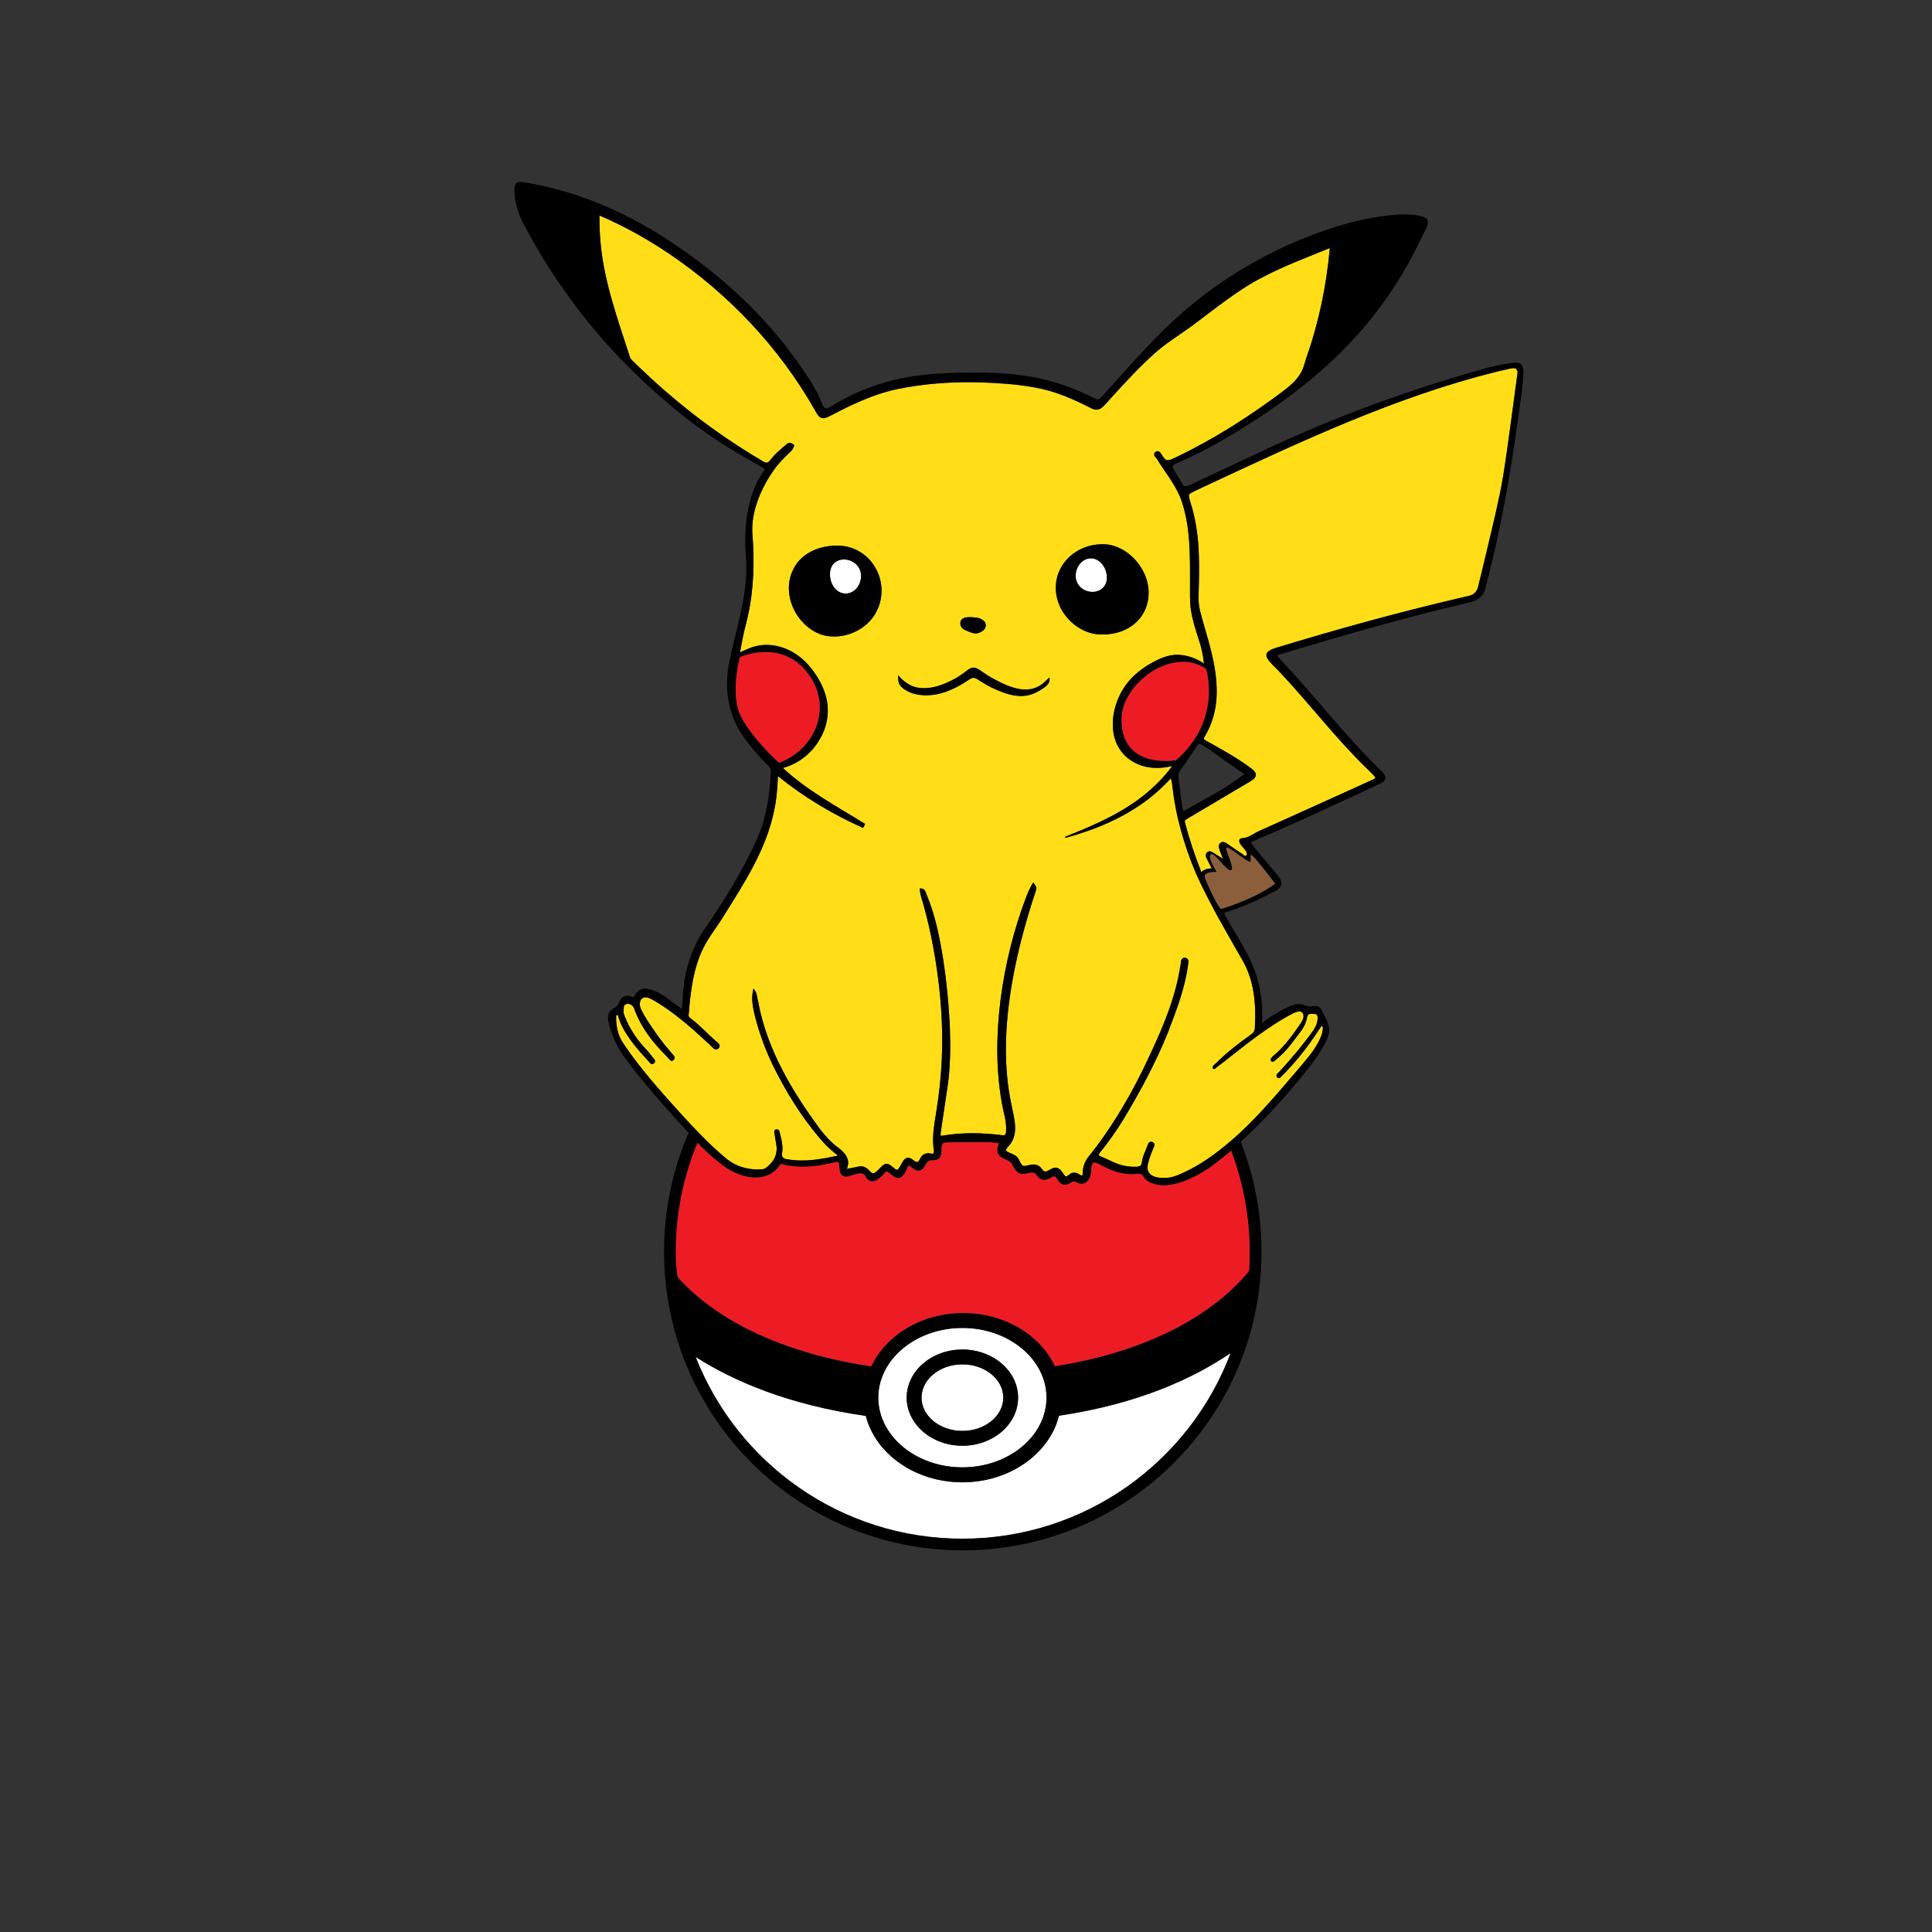 <?xml version="1.0" encoding="utf-8"?>
<!-- Generator: Adobe Illustrator 21.0.0, SVG Export Plug-In . SVG Version: 6.00 Build 0)  -->
<svg version="1.1" id="Layer_1" xmlns="http://www.w3.org/2000/svg" xmlns:xlink="http://www.w3.org/1999/xlink" x="0px" y="0px"
	 viewBox="0 0 992.1 992.1" style="enable-background:new 0 0 992.1 992.1;" xml:space="preserve">
<rect x="0" y="0" width="992.1" height="992.1" fill="#333333" stroke="none"/>
<style type="text/css">
	.st0{fill:#FFFFFF;}
	.st1{fill:#FFDE17;}
	.st2{fill:#ED1C24;}
	.st3{fill:#8B5E3C;}
</style>
<g>
	<path class="st0" d="M632,694.6c-20.9,55.8-74.7,95.5-137.8,95.5c-62.3,0-115.6-38.7-137-93.4c19.4,12.4,47.6,24.6,87.4,30.3
		c5,19.5,25.3,34.1,49.6,34.1c24.3,0,44.7-14.7,49.6-34.2C584.3,720.8,612.7,707.8,632,694.6z M451,717.7
		c0-19.7,19.4-35.8,43.2-35.8s43.2,16.1,43.2,35.8s-19.4,35.8-43.2,35.8S451,737.4,451,717.7z M494.2,742.4
		c15.8,0,28.6-11.1,28.6-24.7S510,693,494.2,693s-28.6,11.1-28.6,24.7S478.4,742.4,494.2,742.4z M515.2,717.7
		c0-9.4-9.4-17.1-21-17.1s-21,7.7-21,17.1s9.4,17.1,21,17.1S515.2,727.1,515.2,717.7z M568.1,298.9c1.4-5.1-2.1-12.1-7.9-12.2
		c-6.9,0.1-10.4,9.7-5.7,14.5C558.4,305.4,566.3,304.9,568.1,298.9z M426.4,292.5c-1.2,5.2,1.9,12.4,7.9,12.3
		c7-0.1,10.4-9.9,5.6-14.7C436,285.8,428,286.2,426.4,292.5z"/>
	<path class="st1" d="M779.3,190.1c0.1,0.5,0,1.1-0.1,1.6c-2.1,15.3-4.9,37.4-7.3,52.5c-2.1,12.5-5.6,26.4-8.5,38.8
		c-0.7,3.2-2.4,9.7-3.1,12.9l-0.8,3.2l-0.4,1.6c-0.1,0.5-0.2,1-0.4,1.5c-0.7,1.9-2.2,3.2-4.1,3.7l-6.4,1.5
		c-31.2,7.3-62.1,15.9-92.8,25.2c-2.4,0.8-6.5,2-4.7,5.4c1.9,3,4.6,5,6.8,7.5c15.1,16.1,28.5,33.8,44.4,49.2
		c0.7,0.7,2.9,2.8,3.5,3.5c0.4,0.4,0.7,0.8,0.8,1.1c0,0.2,0.1,0.2-0.1,0.3c-0.5,0.5-1.3,0.8-2,1.1c-13.5,6.2-37.8,17.1-51.3,23.2
		l-6,2.7c-2.1,0.9-3.9,2.2-5.9,3.1c-1,0.4-2,0.7-3.1,0.7c-0.3,0-0.7,0.1-1.1,0.4c-0.3,0.3-0.4,0.8-0.4,1.2c0.4,1.8,1.9,2.9,2.9,4.3
		c0.6,0.8,1.3,1.6,1,2.5c-0.1,0.3-0.4,0.7-0.7,0.8c-0.4,0.1-1.2-0.9-1.7-1.1c-1.4-0.9-6.1-4.2-7.5-5.1c-1-0.8-2.5-1.6-3.7-0.5
		c-0.6,0.4-0.9,1.4-0.8,2c0.1,0.7,0.4,1.2,0.5,1.7c0,0,0.9,2.6,1.6,4.4c-1.2-0.8-2.5-1.6-2.5-1.6l-2.1-1.3c-0.8-0.5-1.9-1.3-2.9-0.8
		c-0.6,0.3-1,0.7-1.2,1.4c-0.2,0.7,0,1.3,0.2,1.7l1.1,2.2c0,0,1.1,2.1,1.7,3.3c-0.7,0.1-1.5,0.1-2.3,0.3c-1.1,0.2-2.3,0.8-3.1,1.7
		c0,0-0.1-0.1-0.1-0.2c0-0.1-0.1-0.2-0.1-0.3l-0.1-0.4c-3.1-8-5.9-16.1-8-24.4c-0.2-0.8-0.4-1.3,0.5-1.8c-0.1,0,12.6-7.5,12.8-7.6
		c3.8-2.3,13.5-8,17.2-10.2c1.5-1,3.9-2,5.2-3.5c2.3-3.1-2.6-5.3-4.6-7c-5.3-3.7-11.5-7.2-17.2-10.4l-2.9-1.6c-1.6-0.9-1.6-1-1-2.2
		c11-18.3,5.2-38.5-0.4-57.5c-1.1-4.2-2.6-8.3-2.7-12.7c-0.1-3.1,0.2-6.7,0.2-9.9c0.1-5.6,0.1-11.2-0.2-16.8
		c-0.5-7.8-1.7-15.7-4.1-23.2c-0.4-1.4-1-2.8-0.8-4.1c0.1-0.4,0.7-0.8,1.1-1c1.5-0.9,6.5-3.1,8.1-3.9
		c48.2-22.5,96.8-45.4,148.6-58.3c2.2-0.5,4.3-1,6.5-1.5c1-0.2,2.2-0.5,3.2-0.3C779,189,779.3,189.5,779.3,190.1z M614.5,448.1
		c6.4,15.7,15.1,30.3,23.5,45c6,10.3,7.1,22.6,6.4,34.3c0.2,2.7-1.4,3.4-3.2,4.8c-2.3,1.6-4.5,3.3-6.7,5c-3.3,2.6-6.5,5.3-9.4,8.2
		l-0.7,0.7c-0.8,0.7-2,1.4-1.6,2.7c0.3,0.1,0.6,0.2,1,0.1c0.3-0.1,0.5-0.3,0.7-0.5c0.3-0.4,0.8-0.7,1.2-1l2.5-1.9
		c11.5-9,23-18.5,36-25.2c0.9-0.4,1.9-0.8,2.9-0.9c2.5,0.1,2.7,2.6,1.8,4.5c-0.4,0.9-1.1,1.8-1.6,2.6c-2.4,3.4-4.8,6.9-7.6,10
		c-1.4,1.6-2.8,3.1-4.4,4.5c-1,0.9-2.1,1.7-2.8,2.9c-0.1,0.3,0,0.7,0.2,1c0.2,0.2,0.5,0.4,0.9,0.4c0.3-0.1,0.6-0.3,0.8-0.4
		c1.6-1.4,3.2-2.7,4.7-4.2c2.9-3,5.4-6.5,7.9-9.8c2-2.4,3.7-5.3,4.2-8.5c0.3-1.9,1.8-1.9,3.4-1.7c0.6,0,1,0,1.4,0.3
		c0.4,0.2,0.5,0.7,0.6,1.1c0.2,2.6-0.8,5.1-2.3,7.2c-5.3,7.5-11.3,14.5-17.4,21.2c-0.4,0.5-1.2,0.8-1.4,1.6
		c-0.2,0.9,0.9,1.9,1.7,1.5c7.6-7.4,14.2-15.7,19.9-24.5l0.9-1.3c0.2-0.3,0.3-0.8,0.7-0.8c0.4,0.1,0.6,0.2,0.6,0.7
		c0,0.4,0,1-0.1,1.5c-0.3,2-1.1,3.9-2.1,5.8c-2.9,5.6-7.2,10.2-11.2,15c-10.9,12.7-21.7,25.7-34.5,36.5
		c-6.3,5.4-13.1,10.4-20.5,14.2c-3.7,1.8-7.4,3.8-11.5,4.2c-3.5,0.2-8.8,0.1-10-4c-0.5-1.9,0.3-3.9,0.8-5.8c0.6-2,1.4-3.9,2.2-5.8
		c0.2-0.4,0.5-0.9,0.4-1.5c0-0.3-0.1-0.6-0.3-0.8c-0.5-0.5-1.1-0.7-1.8-0.6c-0.6,0.1-1.1,0.8-1.2,1.3c-1,3-2.7,5.8-3.1,9
		c-0.1,0.5-0.2,1.5-0.6,1.8c-0.4,0.5-1.4,0.7-2.4,0.7c-2,0.1-4.1-0.1-6.1-0.5c-4.2-0.8-7.6-3-11.6-4.6c-0.5-0.2-0.9-0.3-1.2-0.6
		c-0.3-0.2-0.3-0.2-0.2-0.6c0.1-0.3,0.3-0.7,0.6-1.1l1-1.2c3.9-5,7.6-10.2,10.9-15.6c8.7-14.4,16.7-29.3,23-44.9
		c4.3-11.3,8.8-22.8,10.3-34.9c0-0.2,0.1-0.4,0.1-0.7c0-0.3,0.1-0.6,0-1.2c-0.2-1.2-1.8-1.8-2.9-1.1c-0.7,0.5-0.9,1.4-0.9,2.2
		c-0.1,1-0.3,2-0.5,3.1c-3.1,18.6-11.3,35.8-19.4,52.7c-7.7,15.4-16.6,30.3-27.4,43.7c-2,2.4-3.1,5.5-3.1,8.6c0,0.2,0,0.5-0.1,0.7
		c0,0.3-0.1,0.5-0.2,0.6c0,0,0,0,0,0c-0.4-0.1-0.6-0.2-1-0.4l-0.7-0.4c-0.5-0.3-1.1-0.6-1.8-0.7c-0.7-0.1-1.6,0-2.2,0.3
		c-2.7,1.8-2.4,2.2-3.7,0.6c-0.6-1-1.2-1.9-2.2-2.8c-3.7-2.6-6.4,3-8.5,0.7c-0.6-0.8-1.4-2-2.5-2.5c-2.3-1.2-4.5-0.1-6.8,0.2
		c-0.4,0-0.8,0-1-0.1c-0.2-0.1-0.4-0.3-0.7-0.6c-0.2-0.3-0.5-0.8-0.7-1.2l-0.7-1.4c-0.5-1.2-1.7-2.1-2.8-2.6
		c-1.4-0.7-3.1-1.1-3.9-2.1c0-0.3,0.2-0.7,0.6-1.2c0.3-0.4,0.6-0.7,0.9-1.1c5.7-6.2,2.5-14.9,1.2-22.1c-7.3-35,1.6-75.7,12.8-109.2
		c0.3-0.7,0.1-1.9-0.4-2.5l-1-1.5c-2.9,4.5-4.4,9.8-6.2,14.6c-10.9,31.9-16.4,72-8.6,105c0.8,2.9,1,5.8,0.8,8.8
		c-0.1,0.6-0.3,1.1-0.6,1.3c-0.3,0.2-0.9,0.2-1.6,0.1c-1.5-0.2-3.1-0.4-4.6-0.5c-8.5-0.8-17.1-0.7-25.5,0.7
		c-0.4,0.1-0.6,0.1-0.9,0.1c-0.3,0-0.3-0.1-0.3-0.1c0-0.1-0.1-0.3-0.1-0.6c0-0.3,0-0.6,0.1-1l0.3-2.3c1-7.1,2.4-15.7,3.4-22.8
		c1.2-9.2,1.3-18.5,1-27.8c-0.5-12.3-1.7-24.6-3.6-36.8c-1.8-11-4-22.1-8.4-32.5c-0.4-0.8-0.4-1.5-1.1-2.3c-0.4-0.4-0.9-0.7-1.4-0.7
		l-0.9-0.2l0,0.9c0.1,2.1,0.8,4.1,1.4,6c1.6,5.8,3.1,11.6,4.3,17.5c4.8,23.5,7,47.7,5,71.6c-0.6,8-1.8,15.9-3.1,23.8
		c-0.8,4.9-1.2,10.1-0.4,15.1c0,0.4,0,0.8-0.2,1.1c-0.3,0.4-1.1,0.4-1.6,0.2c-1.9-0.5-4.1,0.4-5,2.1c-1,2-1.5,3.2-3.7,1.4
		c-2.2-1.9-4-1.8-5.6,0.8c-0.8,1.3-1.3,2.6-2.3,3.8c-0.3,0.3-0.5,0.4-0.9,0.2c-0.4-0.1-0.8-0.4-1.1-0.7c-1.3-0.9-2.2-2.3-4.1-2.3
		c-1.2,0.1-2,1-2.8,1.8c-1,1-2,2.1-3.2,2.9c-0.8,0.5-1.5-0.1-2.1-0.6c-2-2.3-3.8-3.4-7-2.5c0,0-3.8,0.8-5.1,1
		c0.3-0.8,0.5-1.7,0.6-2.5c0.4-3.7-2.5-6.5-5.2-8.5c-3.6-2.6-6.5-5.9-9.2-9.4c-14.4-19.5-27.2-41-31.7-65.1
		c-0.3-1.3-0.7-3.6-1.1-4.9c-0.3-0.8-0.9-1.5-1.4-2.2c-0.4,1.9-0.7,3.9-0.6,5.9c0.3,5,1.8,9.9,3.2,14.7c2,6.4,4.4,12.6,7.3,18.6
		c6.6,13.4,14.5,26.3,24.2,37.7c2.2,2.5,4.5,5,7.1,7.1c0.6,0.6,1.6,1,2,1.7c-0.2,0.2-0.8,0.4-1.3,0.4c-8.1,1.8-16.4,3-24.5,1.6
		c-0.8-0.1-1.6-0.3-2.1-0.8c-1.2-1.1-0.4-2.8-0.4-4.3c0.1-2.5-0.5-5.1-1.1-7.5l-0.3-1.2c-0.1-0.5-0.2-1-0.7-1.4
		c-0.3-0.2-0.7-0.2-1-0.2c-0.2,0.1-0.6,0.1-0.8,0.4c-0.3,0.3-0.3,0.7-0.3,0.9c0.3,1.8,0.6,3.7,0.9,5.6c0.3,1.6,0.5,3.2,0.2,4.8
		c-0.4,3.2-2.6,5.9-5.1,7.9c-0.6,0.5-1.3,0.8-2,0.9c-4,0.4-8.2-0.2-12-1.6c-3.1-1.2-5.8-3-8.2-5.2c-7.6-6.5-14.4-13.7-21.1-21
		c-8.9-9.8-17.8-19.7-25.7-30.4c-1.9-2.6-3.9-5.4-5.6-8.2c-1.7-3.2-2.5-6.9-2.6-10.5l0-0.6c0-0.2,0-0.5,0-0.6c0-0.4,0-0.8,0.1-0.9
		c0.1-0.2,0.3-0.2,0.6-0.2c0.1,0,0.2,0,0.2,0c0,0,0.1,0.1,0.1,0.2c1,4.4,3.6,8.6,6.2,12.3c2.8,4,6.4,7.9,9.7,11.5l0.4,0.5
		c0.2,0.2,0.3,0.4,0.6,0.5c0.3,0.2,0.9,0.2,1.2,0c0.3-0.2,0.5-0.3,0.7-0.6c0.7-1-0.5-2.1-1.1-2.8c-1.9-2.7-4.4-5-6.5-7.6
		c-3.5-4.4-6.5-9.5-8.3-14.8c-0.2-0.8,0-1.6,0-2.4c0-0.8,0-1.6,0.4-1.9c1.6-1.5,4.1-0.4,4.9,1.6c2.2,6.3,5.8,12.1,10,17.3
		c2.4,2.9,5,5.6,7.6,8.3c0.3,0.2,0.7,1,1.2,1.3c0.2,0.1,0.5,0.2,0.7,0.1c0.5-0.1,0.8-0.4,1-0.6c0.2-0.3,0.4-0.8,0.3-1.2
		c-0.1-0.4-0.2-0.7-0.4-0.9c-3.3-3.7-6.5-7.6-9.3-11.7c-2.8-4-5.7-8.1-7.7-12.5c-0.8-2-0.6-4.6,1.3-5.5c2.2-0.8,4.2,0.8,6.2,1.8
		c9.9,5.9,18.7,13.7,27.1,21.5c1,0.9,1.7,1.6,2.7,2.6c0.4,0.5,1.4,0.9,2.1,0.5c0.5-0.3,1-0.7,1.1-1.3c0.3-1.5-1.2-2.1-2-2.9
		c-4.1-3.6-7.7-7.6-12-10.9l-1-0.8c-0.5-0.4-0.9-0.9-0.9-1.4c0-0.1,0-0.3,0-0.4l0.1-0.6c0.9-11.4,2.3-23.1,7.4-33.5
		c2.9-5.8,7.1-11,10.6-16.7c10.5-16.8,21.8-34.1,25.8-53.9c1.3-5.8,1.7-11.8,2-17.8c13.3,10.8,28.1,19.6,43.7,26.6l1.1-2
		c-14.5-9-29.8-17.1-42.3-28.8c8.2-2.2,15.1-7.7,19.2-15.2c3.8-6.4,4.9-14.4,2.9-21.6c-1.6-6-5-11.5-9.1-16.2
		c-7.8-8.7-20.1-13.1-31.2-8c-1.3,0.5-2.5,1.1-3.8,1.7c0.7-3.9,1.4-7.8,2.3-11.5c0.5-2,1.3-5.1,1.7-7c3.2-14.2,3.5-28.9,2.3-43.3
		c-0.4-11.5,4.9-23.3,11.5-32.5c2.1-2.8,4.5-5.4,7.1-7.8c1-0.9,2.1-1.9,2.6-3.3l0.4-1c-1-0.8-2-1.6-3.5-0.9
		c-0.3,0.2-0.5,0.3-0.6,0.5c-0.3,0.3-0.3,0.3-0.6,0.5l-0.7,0.6c-2.3,2-4.7,4-6.5,6.4c-0.5,0.6-1.2,1.6-1.9,1.8
		c-1.3,0.3-2.7-0.9-3.9-1.6c-2-1.2-4.1-2.4-6.1-3.7c-20.1-12.5-38.8-27.2-55.8-43.6l-2.6-2.5c-0.9-0.8-1.6-1.6-2.1-2.4
		c-6.5-20.1-13.9-40.2-15.4-61.4c-0.3-3.8-0.4-8.1-0.4-11.7c12.7,5.4,24.8,12.2,36.2,19.9c30.2,20.5,56.1,47.8,74.2,79.6
		c1.1,1.7,2.1,4.6,4.5,4.6c2.3-0.2,3.7-1.4,5.6-2.2c2.1-1.1,4.2-2.2,6.3-3.2c8.4-4.1,17.2-7.7,26.4-9.6c13.8-2.8,28.1-3.8,42.2-3.4
		c9.4,0.3,18.9,0.9,28.1,2.6c10.5,1.8,20.2,6.1,29.7,11c0.6,0.2,1.4,0.5,2.3,0.4c1.7-0.1,2.8-1.2,3.8-2.2c1.1-1.2,2.5-2.7,3.6-4
		c7.2-7.9,14.4-15.7,22.3-22.8c6.2-5.5,13.3-9.7,20-14.7c10.9-8.1,23-18,35-24.1c10.9-5.8,22.7-10.2,34.2-14.9c0,0,0.5-0.2,0.7-0.3
		c-1.7,19.3-5.7,38.5-12.2,56.8c-0.7,2.3-1.2,4.5-2.3,6.6c-3.2,6.3-9.5,10-15,14.2c-11.5,8.3-23.4,16.1-35.9,22.9
		c-4.2,2.3-8.4,4.5-12.6,6.5c-1.7,0.7-4.3,2.4-6,1.9c-0.7-0.3-1.4-1.3-2-2.2c-0.4-0.6-0.8-1.5-1.5-2c-0.2-0.1-0.5-0.3-0.8-0.3
		c-0.4-0.1-0.7,0.1-1,0.2c-0.5,0.3-0.9,0.8-0.9,1.4c0,0.4,0.1,0.6,0.2,0.8c0.2,0.4,0.4,0.7,0.7,0.9c0.2,0.2,0.4,0.4,0.5,0.6
		c0,0,0.1,0.2,0.2,0.3l0.2,0.4c4.3,6.8,9.9,13.6,12.4,21.3c4.5,13.5,4.2,28,4.2,42.1c0,4.4-0.2,9.9,0.6,14.3
		c0.8,4.8,2.3,9.3,3.7,13.8c1.5,4.2,2.4,8.6,2.9,13c-0.1-0.1-0.3-0.2-0.5-0.4c-3.5-2.2-7.5-3.8-11.7-4.1c-6.3-0.6-12.2,2.5-17.4,5.7
		c-2.7,1.8-5.3,3.8-7.5,6.1c-11.2,11.3-15,34.1,0.8,43.1c4.6,2.7,10.1,3.5,15.4,2.9c1.2-0.1,2.3-0.3,3.5-0.6c0.4-0.1,0.7-0.2,1-0.1
		c-3.2,4.4-6.9,8.4-11,12c-12.6,11.3-28.4,18.1-44,24.3l0.2,0.5c15.2-4.1,30.1-10.3,42.7-20c4.1-3.2,7.9-6.7,11.4-10.5
		c0.4,0.9,0.6,1.8,0.7,2.7C603.9,417.9,608.4,433.4,614.5,448.1z M544.5,311.9c4,8.1,12.7,14.3,21.9,13.9c13.3,0,24-8.8,23.4-22.7
		c-0.6-11.5-10.8-23-22.5-23.6C549.5,278.8,536.6,295.2,544.5,311.9z M495.3,323.3c3.9,1.7,6.1,3.2,9.9,0.1c1.1-1.1,1.3-2.8,0.5-4.1
		c-0.9-1.1-2.3-1.8-3.7-2.1c-1.9-0.2-3.2-0.4-5.1-0.3c-1,0.1-2.2,0.3-3,1.1C492.3,319.7,493.4,322.7,495.3,323.3z M450.2,313.8
		c7.5-15.1-2.9-33.4-19.9-33.6c-9.1-0.2-18.9,3.6-23,12.3c-6.4,12.8,1.9,29.5,15.2,33.6C433,328.9,445.3,323.7,450.2,313.8z
		 M536.4,352.9c1.8-1.3,2.9-2.7,2.5-5c-0.5,0.4-0.9,0.8-1.4,1.2c-8.3,9-19.1,3.9-28.1-1c-2.3-1.3-4.3-2.7-6.5-4.2
		c-0.9-0.6-1.8-1.1-3-1.1c-2.1,0.1-3.5,1.7-5.1,2.8c-1.4,1-2.8,2-4.3,2.8c-5.8,3.2-12.8,5.9-19.6,4.6c-3.9-0.8-7.2-3.3-9.7-6.3
		c0.1,1.5,0,3.2,0.7,4.6c0.5,1,1.2,1.8,2.1,2.3c4.8,3.5,11.1,3.9,16.7,2.9c3.8-0.7,7.4-2.1,10.8-3.9c1.7-0.9,3.3-1.9,4.9-2.9
		c1.1-0.7,2-1.5,3.1-1.7c1.7-0.2,3.2,1.5,5.2,2.5c3.2,2,6.6,3.6,10.2,4.9c5.4,2.1,11.4,2.9,16.7,0.3
		C533.3,355,534.9,354,536.4,352.9z"/>
	<path d="M494.2,742.4c15.8,0,28.6-11.1,28.6-24.7S510,693,494.2,693s-28.6,11.1-28.6,24.7S478.4,742.4,494.2,742.4z M473.2,717.7
		c0-9.4,9.4-17.1,21-17.1s21,7.7,21,17.1s-9.4,17.1-21,17.1S473.2,727.1,473.2,717.7z M450.2,313.8c7.5-15.1-2.9-33.4-19.9-33.6
		c-9.1-0.2-18.9,3.6-23,12.3c-6.4,12.8,1.9,29.5,15.2,33.6C433,328.9,445.3,323.7,450.2,313.8z M434.4,304.8
		c-6.1,0.1-9.2-7.1-7.9-12.3c1.5-6.3,9.6-6.6,13.5-2.4C444.8,294.9,441.3,304.7,434.4,304.8z M566.4,325.8c13.3,0,24-8.8,23.4-22.7
		c-0.6-11.5-10.8-23-22.5-23.6c-17.7-0.7-30.6,15.7-22.8,32.4C548.5,320,557.2,326.2,566.4,325.8z M560.2,286.7
		c5.8,0.1,9.3,7.1,7.9,12.2c-1.8,6.1-9.7,6.5-13.6,2.3C549.8,296.4,553.3,286.7,560.2,286.7z M493.9,318.1c0.8-0.8,2-1,3-1.1
		c1.9-0.1,3.2,0,5.1,0.3c1.4,0.3,2.7,0.9,3.7,2.1c0.8,1.3,0.6,3-0.5,4.1c-3.8,3.1-6,1.6-9.9-0.1
		C493.4,322.7,492.3,319.7,493.9,318.1z M536.4,352.9c-1.5,1.1-3.1,2.1-4.8,2.9c-5.4,2.6-11.3,1.8-16.7-0.3c-3.6-1.3-7-2.9-10.2-4.9
		c-1.9-1.1-3.5-2.7-5.2-2.5c-1.1,0.3-2,1-3.1,1.7c-1.6,1.1-3.2,2-4.9,2.9c-3.4,1.8-7,3.2-10.8,3.9c-5.6,1-11.9,0.6-16.7-2.9
		c-0.8-0.6-1.6-1.4-2.1-2.3c-0.8-1.4-0.6-3.1-0.7-4.6c2.6,3,5.8,5.5,9.7,6.3c6.7,1.3,13.7-1.4,19.6-4.6c1.5-0.9,2.9-1.8,4.3-2.8
		c1.6-1.1,3-2.7,5.1-2.8c1.2,0,2.1,0.6,3,1.1c2.2,1.5,4.2,2.9,6.5,4.2c9,4.9,19.8,10,28.1,1c0.5-0.5,0.9-0.8,1.4-1.2
		C539.3,350.1,538.2,351.6,536.4,352.9z M780.4,186.6c-1.4-0.6-2.9-0.4-4.3-0.2c-5.5,0.8-11,1.9-16.4,3.6
		c-37.6,10.7-74.4,24.2-109.8,40.8c-11.4,5.4-23.9,11.3-35.4,16.6l-2.5,1.2c-1.2,0.4-2.4,1.4-3.6,1.1c-1.2-0.5-1.6-2-2.3-3l-2.9-4.8
		c-0.4-0.7-1-1.5-1-2.3c0-0.6,0.8-1.1,1.6-1.5c8.5-3.7,16.9-7.9,24.9-12.6c44-25.9,78.3-55.3,100.6-102.1c0.8-1.7,1.7-3.3,2.5-5
		c0.8-1.8,2.3-4.1,0.8-6c-1.7-1.6-4.1-1.6-6.3-2c-5.7-0.7-11.4-0.1-17,0.7c-7.4,1-14.8,2.8-21.9,4.9c-35.8,11-68.7,31.1-94.6,58.2
		c-7.4,7.6-15.6,16.8-22.7,24.7l-3.7,4.1l-0.9,1c-0.3,0.3-0.6,0.6-0.8,0.7c-0.9,0.6-1.9,0.2-2.8-0.2c-9.6-4.9-19.9-8.7-30.5-10.7
		c-11.1-2.1-22.4-2.6-33.6-2.5c-15,0.1-30.1,1-44.5,5.4c-8.1,2.4-15.9,5.8-23.2,10c-1.4,0.8-3.4,2.1-4.7,2.7
		c-2.7,1.2-3.1-2.1-4.2-4.4c-2.3-5.2-5.3-10-8.5-14.6c-18.7-28-44.2-51-72.5-69c-20.5-13-43.2-22.7-67.1-27.1l-2.8-0.5
		c-1.4-0.2-2.9-0.6-4.4-0.2c-0.6,0.2-1.1,0.7-1.3,1.2c-0.4,1-0.4,2-0.4,2.9c-0.1,7.6,3,14.8,6.8,21.3l2.7,4.9l2.8,4.8l1.4,2.4
		c7.2,11.8,15.4,23.5,24.1,34.3l3.6,4.3l1.8,2.1l1.8,2.1c2.9,3.4,6.3,7,9.4,10.3c4.3,4.4,9.4,9.5,14,13.7c3.9,3.6,8.5,7.6,12.6,11
		c11.4,9.6,23.7,18.2,36.6,25.6c3.2,1.9,6.5,3.7,9.7,5.5c0.6,0.4,1.4,0.8,0.9,1.6c-1.5,2.3-3.2,4.6-4.2,7.2c-4.6,10.3-6,21.8-5.4,33
		c0.2,3.7,0.5,7.4,0.4,11.1c-0.2,16.8-6.1,32.8-9.1,49.2c-2.3,13.4,0.4,26.6,8.6,37.5c3.4,4.5,6.9,8.8,11,12.8
		c1.3,1.2,2.4,2.4,2.1,4.2c-0.5,11.1-2.1,22.2-6.3,32.4c-7.4,17-17.2,32.9-27.8,48.2c-6.3,9.4-10,20.5-10.9,31.8
		c-0.3,3.1-0.4,6.2-0.6,9.2c-2.8-2.1-7.1-5.3-8.9-6.6c-2.5-1.7-5.2-3-8.2-3.7c-0.8-0.2-1.6-0.3-2.5-0.2c-1.7,0.1-3.4,1.4-4.3,2.9
		c-0.2,0.4-0.3,0.6-0.5,0.9c-0.4,0.7-0.9,0.5-1.5,0.3c-1.6-0.8-4-0.6-5.2,0.9c-1.1,1.2-1.3,2.7-2.2,3.8c-0.3,0.5-0.8,0.8-1.3,1
		c-0.8,0.4-1.5,0.9-2.1,1.5c-1.8,2-1.4,4.9-0.7,7.2c1.5,5.7,4,11.2,7.4,16c6.8,9.5,14.3,18.3,22,26.9c3.8,4.2,7.5,8.4,11.4,12.6
		c-8.1,18.7-12.6,39.3-12.6,61c0,84.7,68.7,153.4,153.4,153.4c84.7,0,153.4-68.7,153.4-153.4c0-19.9-3.8-38.9-10.7-56.4
		c12.6-11.4,23.9-24.2,34.5-37.4c3.6-4.6,7-9.4,9.6-14.7c0.7-1.4,1.2-3,1.3-4.7c0.2-4-2.2-7.3-3.8-10.7c0-0.1-0.1-0.2-0.2-0.3
		l-0.2-0.4c-0.2-0.2-0.4-0.5-0.6-0.7c-1.1-1.1-3.1-0.8-4.2-0.6c-0.5,0.1-0.8,0.1-1.2,0c0,0-0.1,0-0.1,0c0,0-0.2-0.1-0.3-0.1
		c-0.6-0.2-1.1-0.2-1.6-0.4c-0.9-0.4-1.8-0.7-2.8-0.7c-3.4-0.1-6,1.5-8.8,2.8c-2.6,1.4-5.1,3-7.5,4.6c-1,0.7-2.1,1.5-3.2,2.3
		c0-0.2,0-0.5,0-0.5c0.9-11.7-1.7-23.7-7.1-34.1c-3.6-7.2-8-13.7-11.8-20.7c-0.2-0.3-0.3-0.6-0.4-0.9c-0.1-0.1-0.1-0.2-0.1-0.3
		c2.1-0.9,4.8-1.5,6.9-2.4c6.2-2.2,12.1-5.1,17.9-8.1c5.9-2.8,5.8-5.3,1.9-9.7c-1.5-1.9-6.8-8.2-8.3-10c-1.4-1.8-3.2-3.6-4.4-5.5
		l-0.1-0.2c-0.1-0.1,0-0.1-0.1-0.2c0,0,0.1,0,0.1-0.1c0.1-0.1,0.2-0.1,0.3-0.2c0.8-0.5,1.8-0.9,2.7-1.3
		c14.5-6.2,29.2-12.9,43.4-19.5c2.5-1.2,17.6-8.1,19.6-9.1c5.3-2.5,2.2-5.3-0.4-7.8c-18-17.7-33.4-37.8-50.7-56.2
		c-0.5-0.5-1-1.1-1.4-1.6c-0.1-0.1-0.2-0.3-0.2-0.3c0,0,0,0,0,0c0,0,0,0,0.1-0.1c0.1-0.1,0.3-0.1,0.4-0.2c0.6-0.2,1.3-0.4,2-0.6
		c31.6-9.5,63.9-18.8,96-26.3c2.8-0.5,5.8-1.9,7.3-4.5c0.8-1.3,1.2-2.7,1.5-4.1c7.3-27.9,12.4-56.4,16.3-85
		c1.2-8.6,2.7-17.1,2.9-25.8C782,189.1,781.8,187.3,780.4,186.6z M379.1,364.5c-3.4-11.3,0.8-26.9,0.8-26.9s20.9-9.6,34.6,7.8
		c13.7,17.5,4.2,39.5-14.5,46.4C400,391.7,382.5,375.7,379.1,364.5z M373.1,599.9c8.2,5.3,20.5,8,27.1-1.1l0.3-0.4
		c0.1-0.1,0.1-0.2,0.2-0.3c0.1-0.1,0.3-0.2,0.4-0.2c0.1,0,0.3,0,0.5,0c0.1,0,0.2,0,0.4,0.1c3.8,1,7.7,1.3,11.6,1.2
		c4.4-0.1,8.8-0.9,13.1-1.8c1-0.2,2.9-0.7,3.7-0.6c0.1,0,0,0,0.1,0.1c0.4,0.8,0.4,1.6,0.5,2.5l0.1,1.1c0.2,2.7,1.7,4.2,4.2,3.7
		c0.2,0,0.4-0.1,0.7-0.2l0.5-0.1l2-0.6l1-0.3c1.9-0.6,4-0.7,5.1,1.4c0.2,0.4,0.5,0.8,0.8,1.2c3.5,3.3,7.2-1.5,9.6-3.8
		c0.2-0.2,0.3-0.2,0.3-0.2c0,0,0.1,0,0.3,0.1c0.9,0.5,2.5,2.1,4,2.9c3.5,1.7,5.3-2.3,6.4-4.9c0.1-0.3,0.2-0.6,0.4-0.8
		c0.1-0.1,0.2-0.3,0.2-0.3c0,0,0,0,0,0c0.1,0,0.3,0.1,0.6,0.3c0.2,0.2,0.5,0.4,0.8,0.6c1.2,1,3,2.3,4.8,1.5c1.5-0.8,2.2-2.2,2.9-3.5
		c0.4-0.7,0.9-1.3,1.6-1.4c0.6-0.2,1.2-0.1,1.9-0.2c1-0.1,1.8-0.1,2.7-0.7c0.6-0.4,1-1,1.2-1.5c0.6-1.8,0.2-3.8,0.6-5.5
		c0.1-0.5,0.3-0.8,0.6-1c0.8-0.5,2.5-0.5,3.5-0.5c3.9,0,11.2-0.1,15.1-0.1c2.5,0,6-0.1,8.5,0.4l1.1,0.1c0,0,0.3,0,0.4,0.1
		c-0.6,1.7-1.3,3.5-0.4,5.3c1.4,2.9,5.8,2.8,7.2,5.5c2.8,5.4,3.9,5.4,9.6,4.3c1.2-0.1,1.8-0.1,2.6,0.8c2,2.8,4.1,3.8,7.1,2.1
		c0.8-0.4,1.2-0.7,1.7-0.9c0.9-0.4,1.4,0.1,2,1c1.7,3.2,4,4.1,7,2.2c0.6-0.4,0.9-0.6,1.5-0.7c0.4-0.1,0.7,0,1.2,0.2
		c3.3,2,6,0.7,7.2-2.2c1-1.9,0.6-4.9,1.1-6.5c0.4-1.8,2-1.2,3.3-0.6c0.5,0.3,1.4,0.7,1.9,1c5.2,2.9,11.3,4.8,17.3,4.3
		c1-0.1,2.4-0.3,3.2,0.3c0.6,0.4,0.8,1.1,1.2,1.7c0.4,0.7,1.1,1.2,1.7,1.6c2.7,1.6,5.9,2.3,9.1,2.2c9-0.7,17.3-5.2,24.4-10.3
		c3.2-2.4,6.3-4.9,9.4-7.5c6.1,16.2,9.5,33.7,9.5,52c0,3.3-0.1,6.5-0.3,9.7c-4.6,5.7-12.6,14-25.3,22.3c-15,9.8-38.9,21.1-74.4,26.6
		c-7.5-16-25.8-27.3-47.1-27.3c-21.4,0-39.7,11.4-47.2,27.4c-35.6-5.3-59.6-16-74.8-25.5c-11.9-7.4-19.8-14.9-24.6-20.3
		c-0.4-4.3-0.6-8.6-0.6-13c0-19.9,3.9-38.8,11.1-56.1C362.7,591.6,367.7,596.1,373.1,599.9z M494.2,790.2
		c-62.3,0-115.6-38.7-137-93.4c19.4,12.4,47.6,24.6,87.4,30.3c5,19.5,25.3,34.1,49.6,34.1c24.3,0,44.7-14.7,49.6-34.2
		c40.5-6,68.8-19,88.2-32.2C611.1,750.4,557.3,790.2,494.2,790.2z M451,717.7c0-19.7,19.4-35.8,43.2-35.8s43.2,16.1,43.2,35.8
		s-19.4,35.8-43.2,35.8S451,737.4,451,717.7z M638,493c6,10.3,7.1,22.6,6.4,34.3c0.2,2.7-1.4,3.4-3.2,4.8c-2.3,1.6-4.5,3.3-6.7,5
		c-3.3,2.6-6.5,5.3-9.4,8.2l-0.7,0.7c-0.8,0.7-2,1.4-1.6,2.7c0.3,0.1,0.6,0.2,1,0.1c0.3-0.1,0.5-0.3,0.7-0.5c0.3-0.4,0.8-0.7,1.2-1
		l2.5-1.9c11.5-9,23-18.5,36-25.2c0.9-0.4,1.9-0.8,2.9-0.9c2.5,0.1,2.7,2.6,1.8,4.5c-0.4,0.9-1.1,1.8-1.6,2.6
		c-2.4,3.4-4.8,6.9-7.6,10c-1.4,1.6-2.8,3.1-4.4,4.5c-1,0.9-2.1,1.7-2.8,2.9c-0.1,0.3,0,0.7,0.2,1c0.2,0.2,0.5,0.4,0.9,0.4
		c0.3-0.1,0.6-0.3,0.8-0.4c1.6-1.4,3.2-2.7,4.7-4.2c2.9-3,5.4-6.5,7.9-9.8c2-2.4,3.7-5.3,4.2-8.5c0.3-1.9,1.8-1.9,3.4-1.7
		c0.6,0,1,0,1.4,0.3c0.4,0.2,0.5,0.7,0.6,1.1c0.2,2.6-0.8,5.1-2.3,7.2c-5.3,7.5-11.3,14.5-17.4,21.2c-0.4,0.5-1.2,0.8-1.4,1.6
		c-0.2,0.9,0.9,1.9,1.7,1.5c7.6-7.4,14.2-15.7,19.9-24.5l0.9-1.3c0.2-0.3,0.3-0.8,0.7-0.8c0.4,0.1,0.6,0.2,0.6,0.7
		c0,0.4,0,1-0.1,1.5c-0.3,2-1.1,3.9-2.1,5.8c-2.9,5.6-7.2,10.2-11.2,15c-10.9,12.7-21.7,25.7-34.5,36.5
		c-6.3,5.4-13.1,10.4-20.5,14.2c-3.7,1.8-7.4,3.8-11.5,4.2c-3.5,0.2-8.8,0.1-10-4c-0.5-1.9,0.3-3.9,0.8-5.8c0.6-2,1.4-3.9,2.2-5.8
		c0.2-0.4,0.5-0.9,0.4-1.5c0-0.3-0.1-0.6-0.3-0.8c-0.5-0.5-1.1-0.7-1.8-0.6c-0.6,0.1-1.1,0.8-1.2,1.3c-1,3-2.7,5.8-3.1,9
		c-0.1,0.5-0.2,1.5-0.6,1.8c-0.4,0.5-1.4,0.7-2.4,0.7c-2,0.1-4.1-0.1-6.1-0.5c-4.2-0.8-7.6-3-11.6-4.6c-0.5-0.2-0.9-0.3-1.2-0.6
		c-0.3-0.2-0.3-0.2-0.2-0.6c0.1-0.3,0.3-0.7,0.6-1.1l1-1.2c3.9-5,7.6-10.2,10.9-15.6c8.7-14.4,16.7-29.3,23-44.9
		c4.3-11.3,8.8-22.8,10.3-34.9c0-0.2,0.1-0.4,0.1-0.7c0-0.3,0.1-0.6,0-1.2c-0.2-1.2-1.8-1.8-2.9-1.1c-0.7,0.5-0.9,1.4-0.9,2.2
		c-0.1,1-0.3,2-0.5,3.1c-3.1,18.6-11.3,35.8-19.4,52.7c-7.7,15.4-16.6,30.3-27.4,43.7c-2,2.4-3.1,5.5-3.1,8.6c0,0.2,0,0.5-0.1,0.7
		c0,0.3-0.1,0.5-0.2,0.6c0,0,0,0,0,0c-0.4-0.1-0.6-0.2-1-0.4l-0.7-0.4c-0.5-0.3-1.1-0.6-1.8-0.7c-0.7-0.1-1.6,0-2.2,0.3
		c-2.7,1.8-2.4,2.2-3.7,0.6c-0.6-1-1.2-1.9-2.2-2.8c-3.7-2.6-6.4,3-8.5,0.7c-0.6-0.8-1.4-2-2.5-2.5c-2.3-1.2-4.5-0.1-6.8,0.2
		c-0.4,0-0.8,0-1-0.1c-0.2-0.1-0.4-0.3-0.7-0.6c-0.2-0.3-0.5-0.8-0.7-1.2l-0.7-1.4c-0.5-1.2-1.7-2.1-2.8-2.6
		c-1.4-0.7-3.1-1.1-3.9-2.1c0-0.3,0.2-0.7,0.6-1.2c0.3-0.4,0.6-0.7,0.9-1.1c5.7-6.2,2.5-14.9,1.2-22.1c-7.3-35,1.6-75.7,12.8-109.2
		c0.3-0.7,0.1-1.9-0.4-2.5l-1-1.5c-2.9,4.5-4.4,9.8-6.2,14.6c-10.9,31.9-16.4,72-8.6,105c0.8,2.9,1,5.8,0.8,8.8
		c-0.1,0.6-0.3,1.1-0.6,1.3c-0.3,0.2-0.9,0.2-1.6,0.1c-1.5-0.2-3.1-0.4-4.6-0.5c-8.5-0.8-17.1-0.7-25.5,0.7
		c-0.4,0.1-0.6,0.1-0.9,0.1c-0.3,0-0.3-0.1-0.3-0.1c0-0.1-0.1-0.3-0.1-0.6c0-0.3,0-0.6,0.1-1l0.3-2.3c1-7.1,2.4-15.7,3.4-22.8
		c1.2-9.2,1.3-18.5,1-27.8c-0.5-12.3-1.7-24.6-3.6-36.8c-1.8-11-4-22.1-8.4-32.5c-0.4-0.8-0.4-1.5-1.1-2.3c-0.4-0.4-0.9-0.7-1.4-0.7
		l-0.9-0.2l0,0.9c0.1,2.1,0.8,4.1,1.4,6c1.6,5.8,3.1,11.6,4.3,17.5c4.8,23.5,7,47.7,5,71.6c-0.6,8-1.8,15.9-3.1,23.8
		c-0.8,4.9-1.2,10.1-0.4,15.1c0,0.4,0,0.8-0.2,1.1c-0.3,0.4-1.1,0.4-1.6,0.2c-1.9-0.5-4.1,0.4-5,2.1c-1,2-1.5,3.2-3.7,1.4
		c-2.2-1.9-4-1.8-5.6,0.8c-0.8,1.3-1.3,2.6-2.3,3.8c-0.3,0.3-0.5,0.4-0.9,0.2c-0.4-0.1-0.8-0.4-1.1-0.7c-1.3-0.9-2.2-2.3-4.1-2.3
		c-1.2,0.1-2,1-2.8,1.8c-1,1-2,2.1-3.2,2.9c-0.8,0.5-1.5-0.1-2.1-0.6c-2-2.3-3.8-3.4-7-2.5c0,0-3.8,0.8-5.1,1
		c0.3-0.8,0.5-1.7,0.6-2.5c0.4-3.7-2.5-6.5-5.2-8.5c-3.6-2.6-6.5-5.9-9.2-9.4c-14.4-19.5-27.2-41-31.7-65.1
		c-0.3-1.3-0.7-3.6-1.1-4.9c-0.3-0.8-0.9-1.5-1.4-2.2c-0.4,1.9-0.7,3.9-0.6,5.9c0.3,5,1.8,9.9,3.2,14.7c2,6.4,4.4,12.6,7.3,18.6
		c6.6,13.4,14.5,26.3,24.2,37.7c2.2,2.5,4.5,5,7.1,7.1c0.6,0.6,1.6,1,2,1.7c-0.2,0.2-0.8,0.4-1.3,0.4c-8.1,1.8-16.4,3-24.5,1.6
		c-0.8-0.1-1.6-0.3-2.1-0.8c-1.2-1.1-0.4-2.8-0.4-4.3c0.1-2.5-0.5-5.1-1.1-7.5l-0.3-1.2c-0.1-0.5-0.2-1-0.7-1.4
		c-0.3-0.2-0.7-0.2-1-0.2c-0.2,0.1-0.6,0.1-0.8,0.4c-0.3,0.3-0.3,0.7-0.3,0.9c0.3,1.8,0.6,3.7,0.9,5.6c0.3,1.6,0.5,3.2,0.2,4.8
		c-0.4,3.2-2.6,5.9-5.1,7.9c-0.6,0.5-1.3,0.8-2,0.9c-4,0.4-8.2-0.2-12-1.6c-3.1-1.2-5.8-3-8.2-5.2c-7.6-6.5-14.4-13.7-21.1-21
		c-8.9-9.8-17.8-19.7-25.7-30.4c-1.9-2.6-3.9-5.4-5.6-8.2c-1.7-3.2-2.5-6.9-2.6-10.5l0-0.6c0-0.2,0-0.5,0-0.6c0-0.4,0-0.8,0.1-0.9
		c0.1-0.2,0.3-0.2,0.6-0.2c0.1,0,0.2,0,0.2,0c0,0,0.1,0.1,0.1,0.2c1,4.4,3.6,8.6,6.2,12.3c2.8,4,6.4,7.9,9.7,11.5l0.4,0.5
		c0.2,0.2,0.3,0.4,0.6,0.5c0.3,0.2,0.9,0.2,1.2,0c0.3-0.2,0.5-0.3,0.7-0.6c0.7-1-0.5-2.1-1.1-2.8c-1.9-2.7-4.4-5-6.5-7.6
		c-3.5-4.4-6.5-9.5-8.3-14.8c-0.2-0.8,0-1.6,0-2.4c0-0.8,0-1.6,0.4-1.9c1.6-1.5,4.1-0.4,4.9,1.6c2.2,6.3,5.8,12.1,10,17.3
		c2.4,2.9,5,5.6,7.6,8.3c0.3,0.2,0.7,1,1.2,1.3c0.2,0.1,0.5,0.2,0.7,0.1c0.5-0.1,0.8-0.4,1-0.6c0.2-0.3,0.4-0.8,0.3-1.2
		c-0.1-0.4-0.2-0.7-0.4-0.9c-3.3-3.7-6.5-7.6-9.3-11.7c-2.8-4-5.7-8.1-7.7-12.5c-0.8-2-0.6-4.6,1.3-5.5c2.2-0.8,4.2,0.8,6.2,1.8
		c9.9,5.9,18.7,13.7,27.1,21.5c1,0.9,1.7,1.6,2.7,2.6c0.4,0.5,1.4,0.9,2.1,0.5c0.5-0.3,1-0.7,1.1-1.3c0.3-1.5-1.2-2.1-2-2.9
		c-4.1-3.6-7.7-7.6-12-10.9l-1-0.8c-0.5-0.4-0.9-0.9-0.9-1.4c0-0.1,0-0.3,0-0.4l0.1-0.6c0.9-11.4,2.3-23.1,7.4-33.5
		c2.9-5.8,7.1-11,10.6-16.7c10.5-16.8,21.8-34.1,25.8-53.9c1.3-5.8,1.7-11.8,2-17.8c13.3,10.8,28.1,19.6,43.7,26.6l1.1-2
		c-14.5-9-29.8-17.1-42.3-28.8c8.2-2.2,15.1-7.7,19.2-15.2c3.8-6.4,4.9-14.4,2.9-21.6c-1.6-6-5-11.5-9.1-16.2
		c-7.8-8.7-20.1-13.1-31.2-8c-1.3,0.5-2.5,1.1-3.8,1.7c0.7-3.9,1.4-7.8,2.3-11.5c0.5-2,1.3-5.1,1.7-7c3.2-14.2,3.5-28.9,2.3-43.3
		c-0.4-11.5,4.9-23.3,11.5-32.5c2.1-2.8,4.5-5.4,7.1-7.8c1-0.9,2.1-1.9,2.6-3.3l0.4-1c-1-0.8-2-1.6-3.5-0.9
		c-0.3,0.2-0.5,0.3-0.6,0.5c-0.3,0.3-0.3,0.3-0.6,0.5l-0.7,0.6c-2.3,2-4.7,4-6.5,6.4c-0.5,0.6-1.2,1.6-1.9,1.8
		c-1.3,0.3-2.7-0.9-3.9-1.6c-2-1.2-4.1-2.4-6.1-3.7c-20.1-12.5-38.8-27.2-55.8-43.6l-2.6-2.5c-0.9-0.8-1.6-1.6-2.1-2.4
		c-6.5-20.1-13.9-40.2-15.4-61.4c-0.3-3.8-0.4-8.1-0.4-11.7c12.7,5.4,24.8,12.2,36.2,19.9c30.2,20.5,56.1,47.8,74.2,79.6
		c1.1,1.7,2.1,4.6,4.5,4.6c2.3-0.2,3.7-1.4,5.6-2.2c2.1-1.1,4.2-2.2,6.3-3.2c8.4-4.1,17.2-7.7,26.4-9.6c13.8-2.8,28.1-3.8,42.2-3.4
		c9.4,0.3,18.9,0.9,28.1,2.6c10.5,1.8,20.2,6.1,29.7,11c0.6,0.2,1.4,0.5,2.3,0.4c1.7-0.1,2.8-1.2,3.8-2.2c1.1-1.2,2.5-2.7,3.6-4
		c7.2-7.9,14.4-15.7,22.3-22.8c6.2-5.5,13.3-9.7,20-14.7c10.9-8.1,23-18,35-24.1c10.9-5.8,22.7-10.2,34.2-14.9c0,0,0.5-0.2,0.7-0.3
		c-1.7,19.3-5.7,38.5-12.2,56.8c-0.7,2.3-1.2,4.5-2.3,6.6c-3.2,6.3-9.5,10-15,14.2c-11.5,8.3-23.4,16.1-35.9,22.9
		c-4.2,2.3-8.4,4.5-12.6,6.5c-1.7,0.7-4.3,2.4-6,1.9c-0.7-0.3-1.4-1.3-2-2.2c-0.4-0.6-0.8-1.5-1.5-2c-0.2-0.1-0.5-0.3-0.8-0.3
		c-0.4-0.1-0.7,0.1-1,0.2c-0.5,0.3-0.9,0.8-0.9,1.4c0,0.4,0.1,0.6,0.2,0.8c0.2,0.4,0.4,0.7,0.7,0.9c0.2,0.2,0.4,0.4,0.5,0.6
		c0,0,0.1,0.2,0.2,0.3l0.2,0.4c4.3,6.8,9.9,13.6,12.4,21.3c4.5,13.5,4.2,28,4.2,42.1c0,4.4-0.2,9.9,0.6,14.3
		c0.8,4.8,2.3,9.3,3.7,13.8c1.5,4.2,2.4,8.6,2.9,13c-0.1-0.1-0.3-0.2-0.5-0.4c-3.5-2.2-7.5-3.8-11.7-4.1c-6.3-0.6-12.2,2.5-17.4,5.7
		c-2.7,1.8-5.3,3.8-7.5,6.1c-11.2,11.3-15,34.1,0.8,43.1c4.6,2.7,10.1,3.5,15.4,2.9c1.2-0.1,2.3-0.3,3.5-0.6c0.4-0.1,0.7-0.2,1-0.1
		c-3.2,4.4-6.9,8.4-11,12c-12.6,11.3-28.4,18.1-44,24.3l0.2,0.5c15.2-4.1,30.1-10.3,42.7-20c4.1-3.2,7.9-6.7,11.4-10.5
		c0.4,0.9,0.6,1.8,0.7,2.7c1.5,15.8,6,31.3,12.1,45.9C620.9,463.7,629.6,478.3,638,493z M607.6,416.3c-0.2-0.4-0.4-1.6-0.5-2.1
		c-0.3-1.6-0.5-3.3-0.7-5c-0.4-2.8-0.9-7.2-1.2-10l-0.1-1.2c0-1,0.5-1.7,1.1-2.6c2.5-3.4,4.9-7,7.2-10.5c0.9-1,1.6-3.7,3.3-2.7
		c6.2,3.6,11.8,8.2,17.7,12.2c1.1,0.8,3.1,2.1,4.7,3.1c-2.3,1.6-4.7,3.3-7,4.9c-7,4.8-14.6,8.6-22,12.8c-0.6,0.3-1.5,0.9-2.1,1.2
		c-0.3,0.1-0.5,0.1-0.5,0.1c0,0,0,0,0,0C607.7,416.5,607.7,416.4,607.6,416.3z M604,390.4c0,0-28,5.1-28-20.9
		c0-18.5,26.4-37.8,43.4-25.9C619.3,343.5,627.8,369.6,604,390.4z M643.1,439.4c2,1.6,11.7,14.4,11.7,14.4c-11.6,8.4-28,13-28,13
		c-3.8-5.1-8.1-16.1-8.1-16.1c-1-3.4,6.1-2.9,6.1-2.9s-5-7.9-3-9.1c2-1.2,7.9,8.8,10.3,8.2c2.4-0.6-3.5-11.4-2.2-11.7
		c1.4-0.3,10.1,7.1,11.8,7.3C643.3,442.7,641,437.8,643.1,439.4z M779.3,191.7c-2.1,15.3-4.9,37.4-7.3,52.5
		c-2.1,12.5-5.6,26.4-8.5,38.8c-0.7,3.2-2.4,9.7-3.1,12.9l-0.8,3.2l-0.4,1.6c-0.1,0.5-0.2,1-0.4,1.5c-0.7,1.9-2.2,3.2-4.1,3.7
		l-6.4,1.5c-31.2,7.3-62.1,15.9-92.8,25.2c-2.4,0.8-6.5,2-4.7,5.4c1.9,3,4.6,5,6.8,7.5c15.1,16.1,28.5,33.8,44.4,49.2
		c0.7,0.7,2.9,2.8,3.5,3.5c0.4,0.4,0.7,0.8,0.8,1.1c0,0.2,0.1,0.2-0.1,0.3c-0.5,0.5-1.3,0.8-2,1.1c-13.5,6.2-37.8,17.1-51.3,23.2
		l-6,2.7c-2.1,0.9-3.9,2.2-5.9,3.1c-1,0.4-2,0.7-3.1,0.7c-0.3,0-0.7,0.1-1.1,0.4c-0.3,0.3-0.4,0.8-0.4,1.2c0.4,1.8,1.9,2.9,2.9,4.3
		c0.6,0.8,1.3,1.6,1,2.5c-0.1,0.3-0.4,0.7-0.7,0.8c-0.4,0.1-1.2-0.9-1.7-1.1c-1.4-0.9-6.1-4.2-7.5-5.1c-1-0.8-2.5-1.6-3.7-0.5
		c-0.6,0.4-0.9,1.4-0.8,2c0.1,0.7,0.4,1.2,0.5,1.7c0,0,0.9,2.6,1.6,4.4c-1.2-0.8-2.5-1.6-2.5-1.6l-2.1-1.3c-0.8-0.5-1.9-1.3-2.9-0.8
		c-0.6,0.3-1,0.7-1.2,1.4c-0.2,0.7,0,1.3,0.2,1.7l1.1,2.2c0,0,1.1,2.1,1.7,3.3c-0.7,0.1-1.5,0.1-2.3,0.3c-1.1,0.2-2.3,0.8-3.1,1.7
		c0,0-0.1-0.1-0.1-0.2c0-0.1-0.1-0.2-0.1-0.3l-0.1-0.4c-3.1-8-5.9-16.1-8-24.4c-0.2-0.8-0.4-1.3,0.5-1.8c-0.1,0,12.6-7.5,12.8-7.6
		c3.8-2.3,13.5-8,17.2-10.2c1.5-1,3.9-2,5.2-3.5c2.3-3.1-2.6-5.3-4.6-7c-5.3-3.7-11.5-7.2-17.2-10.4l-2.9-1.6c-1.6-0.9-1.6-1-1-2.2
		c11-18.3,5.2-38.5-0.4-57.5c-1.1-4.2-2.6-8.3-2.7-12.7c-0.1-3.1,0.2-6.7,0.2-9.9c0.1-5.6,0.1-11.2-0.2-16.8
		c-0.5-7.8-1.7-15.7-4.1-23.2c-0.4-1.4-1-2.8-0.8-4.1c0.1-0.4,0.7-0.8,1.1-1c1.5-0.9,6.5-3.1,8.1-3.9
		c48.2-22.5,96.8-45.4,148.6-58.3c2.2-0.5,4.3-1,6.5-1.5c1-0.2,2.2-0.5,3.2-0.3c0.5,0.1,0.7,0.6,0.8,1.2
		C779.4,190.6,779.3,191.1,779.3,191.7z"/>
	<path class="st2" d="M347,643c0-19.9,3.9-38.8,11.1-56.1c4.6,4.7,9.6,9.1,15,12.9c8.2,5.3,20.5,8,27.1-1.1l0.3-0.4
		c0.1-0.1,0.1-0.2,0.2-0.3c0.1-0.1,0.3-0.2,0.4-0.2c0.1,0,0.3,0,0.5,0c0.1,0,0.2,0,0.4,0.1c3.8,1,7.7,1.3,11.6,1.2
		c4.4-0.1,8.8-0.9,13.1-1.8c1-0.2,2.9-0.7,3.7-0.6c0.1,0,0,0,0.1,0.1c0.4,0.8,0.4,1.6,0.5,2.5l0.1,1.1c0.2,2.7,1.7,4.2,4.2,3.7
		c0.2,0,0.4-0.1,0.7-0.2l0.5-0.1l2-0.6l1-0.3c1.9-0.6,4-0.7,5.1,1.4c0.2,0.4,0.5,0.8,0.8,1.2c3.5,3.3,7.2-1.5,9.6-3.8
		c0.2-0.2,0.3-0.2,0.3-0.2c0,0,0.1,0,0.3,0.1c0.9,0.5,2.5,2.1,4,2.9c3.5,1.7,5.3-2.3,6.4-4.9c0.1-0.3,0.2-0.6,0.4-0.8
		c0.1-0.1,0.2-0.3,0.2-0.3c0,0,0,0,0,0c0.1,0,0.3,0.1,0.6,0.3c0.2,0.2,0.5,0.4,0.8,0.6c1.2,1,3,2.3,4.8,1.5c1.5-0.8,2.2-2.2,2.9-3.5
		c0.4-0.7,0.9-1.3,1.6-1.4c0.6-0.2,1.2-0.1,1.9-0.2c1-0.1,1.8-0.1,2.7-0.7c0.6-0.4,1-1,1.2-1.5c0.6-1.8,0.2-3.8,0.6-5.5
		c0.1-0.5,0.3-0.8,0.6-1c0.8-0.5,2.5-0.5,3.5-0.5c3.9,0,11.2-0.1,15.1-0.1c2.5,0,6-0.1,8.5,0.4l1.1,0.1c0,0,0.3,0,0.4,0.1
		c-0.6,1.7-1.3,3.5-0.4,5.3c1.4,2.9,5.8,2.8,7.2,5.5c2.8,5.4,3.9,5.4,9.6,4.3c1.2-0.1,1.8-0.1,2.6,0.8c2,2.8,4.1,3.8,7.1,2.1
		c0.8-0.4,1.2-0.7,1.7-0.9c0.9-0.4,1.4,0.1,2,1c1.7,3.2,4,4.1,7,2.2c0.6-0.4,0.9-0.6,1.5-0.7c0.4-0.1,0.7,0,1.2,0.2
		c3.3,2,6,0.7,7.2-2.2c1-1.9,0.6-4.9,1.1-6.5c0.4-1.8,2-1.2,3.3-0.6c0.5,0.3,1.4,0.7,1.9,1c5.2,2.9,11.3,4.8,17.3,4.3
		c1-0.1,2.4-0.3,3.2,0.3c0.6,0.4,0.8,1.1,1.2,1.7c0.4,0.7,1.1,1.2,1.7,1.6c2.7,1.6,5.9,2.3,9.1,2.2c9-0.7,17.3-5.2,24.4-10.3
		c3.2-2.4,6.3-4.9,9.4-7.5c6.1,16.2,9.5,33.7,9.5,52c0,3.3-0.1,6.5-0.3,9.7c-4.6,5.7-12.6,14-25.3,22.3c-15,9.8-38.9,21.1-74.4,26.6
		c-7.5-16-25.8-27.3-47.1-27.3c-21.4,0-39.7,11.4-47.2,27.4c-35.6-5.3-59.6-16-74.8-25.5c-11.9-7.4-19.8-14.9-24.6-20.3
		C347.2,651.7,347,647.4,347,643z M400,391.7c18.7-6.9,28.1-28.9,14.5-46.4c-13.7-17.5-34.6-7.8-34.6-7.8s-4.2,15.7-0.8,26.9
		C382.5,375.7,400,391.7,400,391.7z M619.3,343.5c-17-11.9-43.4,7.4-43.4,25.9c0,26.1,28,20.9,28,20.9
		C627.8,369.6,619.3,343.5,619.3,343.5z"/>
	<path class="st3" d="M629.9,435.2c-1.4,0.3,4.6,11.1,2.2,11.7c-2.4,0.6-8.3-9.4-10.3-8.2c-2,1.2,3,9.1,3,9.1s-7.1-0.5-6.1,2.9
		c0,0,4.4,11,8.1,16.1c0,0,16.4-4.5,28-13c0,0-9.6-12.8-11.7-14.4c-2-1.6,0.2,3.3-1.4,3.1C640,442.3,631.3,434.9,629.9,435.2z"/>
</g>
</svg>
